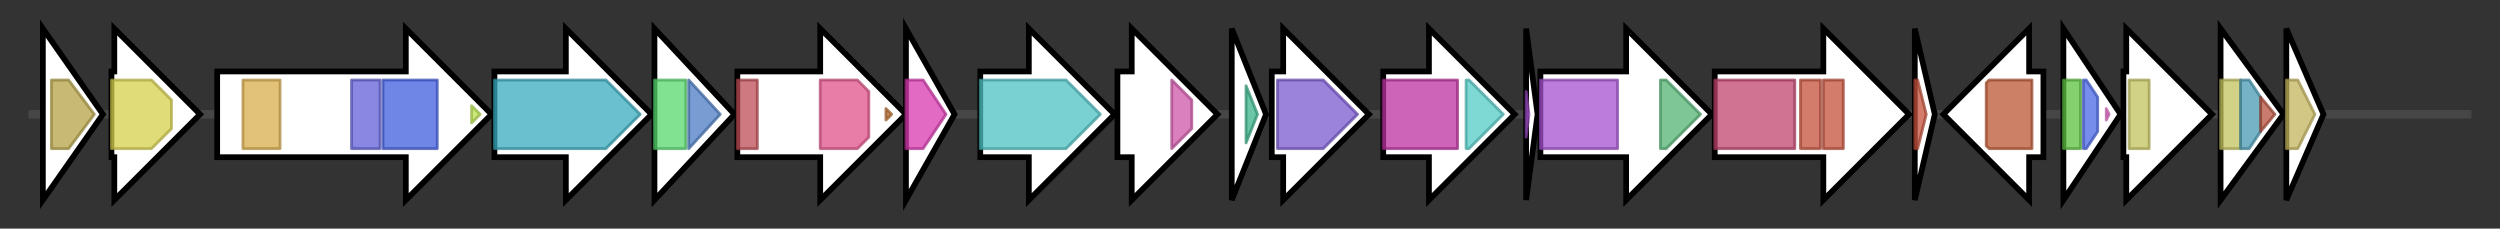 <svg version="1.1" baseProfile="full" xmlns="http://www.w3.org/2000/svg" width="874.767" height="80">
	<rect width="100%" height="100%" fill="#333333" stroke="none"/>
	<g>
		<line x1="10" y1="40.0" x2="864.767" y2="40.0" style="stroke:rgb(70,70,70); stroke-width:3 "/>
		<g>
			<title> (ctg1_2408)</title>
			<polygon class=" (ctg1_2408)" points="15,10 36,40 15,70" fill="rgb(255,255,255)" fill-opacity="1.0" stroke="rgb(0,0,0)" stroke-width="2"  />
			<g>
				<title>CLP_protease (PF00574)
"Clp protease"</title>
				<polygon class="PF00574" points="18,28 24,28 33,40 24,52 18,52" stroke-linejoin="round" width="16" height="24" fill="rgb(181,163,71)" stroke="rgb(144,130,56)" stroke-width="1" opacity="0.75" />
			</g>
		</g>
		<g>
			<title> (ctg1_2409)</title>
			<polygon class=" (ctg1_2409)" points="39,25 40,25 40,10 70,40 40,70 40,55 39,55" fill="rgb(255,255,255)" fill-opacity="1.0" stroke="rgb(0,0,0)" stroke-width="2"  />
			<g>
				<title>BacA (PF02673)
"Bacitracin resistance protein BacA"</title>
				<polygon class="PF02673" points="39,28 53,28 60,35 60,45 53,52 39,52" stroke-linejoin="round" width="21" height="24" fill="rgb(213,208,75)" stroke="rgb(170,166,60)" stroke-width="1" opacity="0.75" />
			</g>
		</g>
		<g>
			<title> (ctg1_2410)</title>
			<polygon class=" (ctg1_2410)" points="76,25 142,25 142,10 172,40 142,70 142,55 76,55" fill="rgb(255,255,255)" fill-opacity="1.0" stroke="rgb(0,0,0)" stroke-width="2"  />
			<g>
				<title>FtsK_4TM (PF13491)
"4TM region of DNA translocase FtsK/SpoIIIE"</title>
				<rect class="PF13491" x="85" y="28" stroke-linejoin="round" width="13" height="24" fill="rgb(216,172,77)" stroke="rgb(172,137,61)" stroke-width="1" opacity="0.75" />
			</g>
			<g>
				<title>FtsK_alpha (PF17854)
"FtsK alpha domain"</title>
				<rect class="PF17854" x="123" y="28" stroke-linejoin="round" width="10" height="24" fill="rgb(98,95,214)" stroke="rgb(78,76,171)" stroke-width="1" opacity="0.75" />
			</g>
			<g>
				<title>FtsK_SpoIIIE (PF01580)
"FtsK/SpoIIIE family"</title>
				<rect class="PF01580" x="134" y="28" stroke-linejoin="round" width="19" height="24" fill="rgb(65,93,223)" stroke="rgb(52,74,178)" stroke-width="1" opacity="0.75" />
			</g>
			<g>
				<title>FtsK_gamma (PF09397)
"Ftsk gamma domain"</title>
				<polygon class="PF09397" points="165,37 168,40 165,43" stroke-linejoin="round" width="6" height="24" fill="rgb(186,226,80)" stroke="rgb(148,180,64)" stroke-width="1" opacity="0.75" />
			</g>
		</g>
		<g>
			<title> (ctg1_2411)</title>
			<polygon class=" (ctg1_2411)" points="173,25 198,25 198,10 228,40 198,70 198,55 173,55" fill="rgb(255,255,255)" fill-opacity="1.0" stroke="rgb(0,0,0)" stroke-width="2"  />
			<g>
				<title>FTHFS (PF01268)
"Formate--tetrahydrofolate ligase"</title>
				<polygon class="PF01268" points="173,28 212,28 224,40 212,52 173,52" stroke-linejoin="round" width="55" height="24" fill="rgb(57,170,189)" stroke="rgb(45,135,151)" stroke-width="1" opacity="0.75" />
			</g>
		</g>
		<g>
			<title> (ctg1_2412)</title>
			<polygon class=" (ctg1_2412)" points="229,10 257,40 229,70" fill="rgb(255,255,255)" fill-opacity="1.0" stroke="rgb(0,0,0)" stroke-width="2"  />
			<g>
				<title>THF_DHG_CYH (PF00763)
"Tetrahydrofolate dehydrogenase/cyclohydrolase, catalytic domain"</title>
				<rect class="PF00763" x="229" y="28" stroke-linejoin="round" width="11" height="24" fill="rgb(87,216,110)" stroke="rgb(69,172,88)" stroke-width="1" opacity="0.75" />
			</g>
			<g>
				<title>THF_DHG_CYH_C (PF02882)
"Tetrahydrofolate dehydrogenase/cyclohydrolase, NAD(P)-binding domain"</title>
				<polygon class="PF02882" points="241,28 241,28 252,40 241,52 241,52" stroke-linejoin="round" width="15" height="24" fill="rgb(77,124,194)" stroke="rgb(61,99,155)" stroke-width="1" opacity="0.75" />
			</g>
		</g>
		<g>
			<title> (ctg1_2413)</title>
			<polygon class=" (ctg1_2413)" points="258,25 287,25 287,10 317,40 287,70 287,55 258,55" fill="rgb(255,255,255)" fill-opacity="1.0" stroke="rgb(0,0,0)" stroke-width="2"  />
			<g>
				<title>UPF0004 (PF00919)
"Uncharacterized protein family UPF0004"</title>
				<rect class="PF00919" x="258" y="28" stroke-linejoin="round" width="7" height="24" fill="rgb(189,76,84)" stroke="rgb(151,60,67)" stroke-width="1" opacity="0.75" />
			</g>
			<g>
				<title>Radical_SAM (PF04055)
"Radical SAM superfamily"</title>
				<polygon class="PF04055" points="287,28 300,28 304,32 304,48 300,52 287,52" stroke-linejoin="round" width="17" height="24" fill="rgb(224,83,137)" stroke="rgb(179,66,109)" stroke-width="1" opacity="0.75" />
			</g>
			<g>
				<title>TRAM_2 (PF18693)
"TRAM domain"</title>
				<polygon class="PF18693" points="310,38 312,40 310,42" stroke-linejoin="round" width="6" height="24" fill="rgb(184,111,47)" stroke="rgb(147,88,37)" stroke-width="1" opacity="0.75" />
			</g>
		</g>
		<g>
			<title> (ctg1_2414)</title>
			<polygon class=" (ctg1_2414)" points="317,10 334,40 317,70" fill="rgb(255,255,255)" fill-opacity="1.0" stroke="rgb(0,0,0)" stroke-width="2"  />
			<g>
				<title>CDP-OH_P_transf (PF01066)
"CDP-alcohol phosphatidyltransferase"</title>
				<polygon class="PF01066" points="317,28 323,28 331,40 323,52 317,52" stroke-linejoin="round" width="15" height="24" fill="rgb(216,57,175)" stroke="rgb(172,45,140)" stroke-width="1" opacity="0.75" />
			</g>
		</g>
		<g>
			<title> (ctg1_2415)</title>
			<polygon class=" (ctg1_2415)" points="343,25 360,25 360,10 390,40 360,70 360,55 343,55" fill="rgb(255,255,255)" fill-opacity="1.0" stroke="rgb(0,0,0)" stroke-width="2"  />
			<g>
				<title>Carboxyl_trans (PF01039)
"Carboxyl transferase domain"</title>
				<polygon class="PF01039" points="343,28 373,28 385,40 373,52 343,52" stroke-linejoin="round" width="46" height="24" fill="rgb(78,193,194)" stroke="rgb(62,154,155)" stroke-width="1" opacity="0.75" />
			</g>
		</g>
		<g>
			<title> (ctg1_2416)</title>
			<polygon class=" (ctg1_2416)" points="391,25 396,25 396,10 426,40 396,70 396,55 391,55" fill="rgb(255,255,255)" fill-opacity="1.0" stroke="rgb(0,0,0)" stroke-width="2"  />
			<g>
				<title>OAD_gamma (PF04277)
"Oxaloacetate decarboxylase, gamma chain"</title>
				<polygon class="PF04277" points="410,28 410,28 417,35 417,45 410,52 410,52" stroke-linejoin="round" width="7" height="24" fill="rgb(207,86,168)" stroke="rgb(165,68,134)" stroke-width="1" opacity="0.75" />
			</g>
		</g>
		<g>
			<title> (ctg1_2417)</title>
			<polygon class=" (ctg1_2417)" points="431,10 443,40 431,70" fill="rgb(255,255,255)" fill-opacity="1.0" stroke="rgb(0,0,0)" stroke-width="2"  />
			<g>
				<title>Biotin_lipoyl (PF00364)
"Biotin-requiring enzyme"</title>
				<polygon class="PF00364" points="436,30 440,40 436,50" stroke-linejoin="round" width="6" height="24" fill="rgb(58,178,137)" stroke="rgb(46,142,109)" stroke-width="1" opacity="0.75" />
			</g>
		</g>
		<g>
			<title> (ctg1_2418)</title>
			<polygon class=" (ctg1_2418)" points="445,25 449,25 449,10 479,40 449,70 449,55 445,55" fill="rgb(255,255,255)" fill-opacity="1.0" stroke="rgb(0,0,0)" stroke-width="2"  />
			<g>
				<title>OAD_beta (PF03977)
"Na+-transporting oxaloacetate decarboxylase beta subunit"</title>
				<polygon class="PF03977" points="447,28 463,28 475,40 463,52 447,52" stroke-linejoin="round" width="32" height="24" fill="rgb(121,89,207)" stroke="rgb(96,71,165)" stroke-width="1" opacity="0.75" />
			</g>
		</g>
		<g>
			<title> (ctg1_2419)</title>
			<polygon class=" (ctg1_2419)" points="484,25 500,25 500,10 530,40 500,70 500,55 484,55" fill="rgb(255,255,255)" fill-opacity="1.0" stroke="rgb(0,0,0)" stroke-width="2"  />
			<g>
				<title>HMGL-like (PF00682)
"HMGL-like"</title>
				<rect class="PF00682" x="484" y="28" stroke-linejoin="round" width="26" height="24" fill="rgb(188,48,159)" stroke="rgb(150,38,127)" stroke-width="1" opacity="0.75" />
			</g>
			<g>
				<title>PYC_OADA (PF02436)
"Conserved carboxylase domain"</title>
				<polygon class="PF02436" points="513,28 514,28 526,40 514,52 513,52" stroke-linejoin="round" width="16" height="24" fill="rgb(83,203,197)" stroke="rgb(66,162,157)" stroke-width="1" opacity="0.75" />
			</g>
		</g>
		<g>
			<title> (ctg1_2420)</title>
			<polygon class=" (ctg1_2420)" points="534,10 538,40 534,70" fill="rgb(255,255,255)" fill-opacity="1.0" stroke="rgb(0,0,0)" stroke-width="2"  />
			<g>
				<title>HI0933_like (PF03486)
"HI0933-like protein"</title>
				<polygon class="PF03486" points="534,32 535,40 534,48" stroke-linejoin="round" width="3" height="24" fill="rgb(164,81,207)" stroke="rgb(131,64,165)" stroke-width="1" opacity="0.75" />
			</g>
		</g>
		<g>
			<title> (ctg1_2421)</title>
			<polygon class=" (ctg1_2421)" points="539,25 569,25 569,10 599,40 569,70 569,55 539,55" fill="rgb(255,255,255)" fill-opacity="1.0" stroke="rgb(0,0,0)" stroke-width="2"  />
			<g>
				<title>HI0933_like (PF03486)
"HI0933-like protein"</title>
				<rect class="PF03486" x="539" y="28" stroke-linejoin="round" width="27" height="24" fill="rgb(164,81,207)" stroke="rgb(131,64,165)" stroke-width="1" opacity="0.75" />
			</g>
			<g>
				<title>Cytidylate_kin (PF02224)
"Cytidylate kinase"</title>
				<polygon class="PF02224" points="581,28 583,28 595,40 583,52 581,52" stroke-linejoin="round" width="18" height="24" fill="rgb(84,179,116)" stroke="rgb(67,143,92)" stroke-width="1" opacity="0.75" />
			</g>
		</g>
		<g>
			<title> (ctg1_2422)</title>
			<polygon class=" (ctg1_2422)" points="600,25 638,25 638,10 668,40 638,70 638,55 600,55" fill="rgb(255,255,255)" fill-opacity="1.0" stroke="rgb(0,0,0)" stroke-width="2"  />
			<g>
				<title>LYTB (PF02401)
"LytB protein"</title>
				<rect class="PF02401" x="600" y="28" stroke-linejoin="round" width="28" height="24" fill="rgb(192,67,109)" stroke="rgb(153,53,87)" stroke-width="1" opacity="0.75" />
			</g>
			<g>
				<title>S1 (PF00575)
"S1 RNA binding domain"</title>
				<rect class="PF00575" x="630" y="28" stroke-linejoin="round" width="7" height="24" fill="rgb(196,81,59)" stroke="rgb(156,64,47)" stroke-width="1" opacity="0.75" />
			</g>
			<g>
				<title>S1 (PF00575)
"S1 RNA binding domain"</title>
				<rect class="PF00575" x="638" y="28" stroke-linejoin="round" width="7" height="24" fill="rgb(196,81,59)" stroke="rgb(156,64,47)" stroke-width="1" opacity="0.75" />
			</g>
		</g>
		<g>
			<title> (ctg1_2423)</title>
			<polygon class=" (ctg1_2423)" points="670,10 677,40 670,70" fill="rgb(255,255,255)" fill-opacity="1.0" stroke="rgb(0,0,0)" stroke-width="2"  />
			<g>
				<title>S1 (PF00575)
"S1 RNA binding domain"</title>
				<polygon class="PF00575" points="670,28 671,28 674,40 671,52 670,52" stroke-linejoin="round" width="5" height="24" fill="rgb(196,81,59)" stroke="rgb(156,64,47)" stroke-width="1" opacity="0.75" />
			</g>
		</g>
		<g>
			<title> (ctg1_2424)</title>
			<polygon class=" (ctg1_2424)" points="715,25 710,25 710,10 680,40 710,70 710,55 715,55" fill="rgb(255,255,255)" fill-opacity="1.0" stroke="rgb(0,0,0)" stroke-width="2"  />
			<g>
				<title>RNase_H_2 (PF13482)
"RNase_H superfamily"</title>
				<polygon class="PF13482" points="695,29 696,28 711,28 711,52 696,52 695,51" stroke-linejoin="round" width="16" height="24" fill="rgb(187,87,51)" stroke="rgb(149,69,40)" stroke-width="1" opacity="0.75" />
			</g>
		</g>
		<g>
			<title> (ctg1_2425)</title>
			<polygon class=" (ctg1_2425)" points="722,10 742,40 722,70" fill="rgb(255,255,255)" fill-opacity="1.0" stroke="rgb(0,0,0)" stroke-width="2"  />
			<g>
				<title>RuvA_N (PF01330)
"RuvA N terminal domain"</title>
				<rect class="PF01330" x="722" y="28" stroke-linejoin="round" width="6" height="24" fill="rgb(92,193,65)" stroke="rgb(73,154,51)" stroke-width="1" opacity="0.75" />
			</g>
			<g>
				<title>HHH_5 (PF14520)
"Helix-hairpin-helix domain"</title>
				<polygon class="PF14520" points="729,28 730,28 734,34 734,46 730,52 729,52" stroke-linejoin="round" width="5" height="24" fill="rgb(73,103,228)" stroke="rgb(58,82,182)" stroke-width="1" opacity="0.75" />
			</g>
			<g>
				<title>RuvA_C (PF07499)
"RuvA, C-terminal domain"</title>
				<polygon class="PF07499" points="737,38 738,40 737,42" stroke-linejoin="round" width="4" height="24" fill="rgb(226,105,196)" stroke="rgb(180,83,156)" stroke-width="1" opacity="0.75" />
			</g>
		</g>
		<g>
			<title> (ctg1_2426)</title>
			<polygon class=" (ctg1_2426)" points="743,25 744,25 744,10 774,40 744,70 744,55 743,55" fill="rgb(255,255,255)" fill-opacity="1.0" stroke="rgb(0,0,0)" stroke-width="2"  />
			<g>
				<title>RuvB_N (PF05496)
"Holliday junction DNA helicase RuvB P-loop domain"</title>
				<rect class="PF05496" x="745" y="28" stroke-linejoin="round" width="7" height="24" fill="rgb(195,194,95)" stroke="rgb(156,155,76)" stroke-width="1" opacity="0.75" />
			</g>
		</g>
		<g>
			<title> (ctg1_2427)</title>
			<polygon class=" (ctg1_2427)" points="777,10 799,40 777,70" fill="rgb(255,255,255)" fill-opacity="1.0" stroke="rgb(0,0,0)" stroke-width="2"  />
			<g>
				<title>RuvB_N (PF05496)
"Holliday junction DNA helicase RuvB P-loop domain"</title>
				<rect class="PF05496" x="777" y="28" stroke-linejoin="round" width="7" height="24" fill="rgb(195,194,95)" stroke="rgb(156,155,76)" stroke-width="1" opacity="0.75" />
			</g>
			<g>
				<title>AAA_lid_4 (PF17864)
"RuvB AAA lid domain"</title>
				<polygon class="PF17864" points="784,28 787,28 791,34 791,46 787,52 784,52" stroke-linejoin="round" width="7" height="24" fill="rgb(73,154,179)" stroke="rgb(58,123,143)" stroke-width="1" opacity="0.75" />
			</g>
			<g>
				<title>RuvB_C (PF05491)
"RuvB C-terminal winged helix domain"</title>
				<polygon class="PF05491" points="791,34 796,40 791,46" stroke-linejoin="round" width="7" height="24" fill="rgb(182,81,60)" stroke="rgb(145,64,48)" stroke-width="1" opacity="0.75" />
			</g>
		</g>
		<g>
			<title> (ctg1_2428)</title>
			<polygon class=" (ctg1_2428)" points="800,10 813,40 800,70" fill="rgb(255,255,255)" fill-opacity="1.0" stroke="rgb(0,0,0)" stroke-width="2"  />
			<g>
				<title>ZapA (PF05164)
"Cell division protein ZapA"</title>
				<polygon class="PF05164" points="800,28 804,28 810,40 804,52 800,52" stroke-linejoin="round" width="11" height="24" fill="rgb(196,180,93)" stroke="rgb(156,144,74)" stroke-width="1" opacity="0.75" />
			</g>
		</g>
	</g>
</svg>
